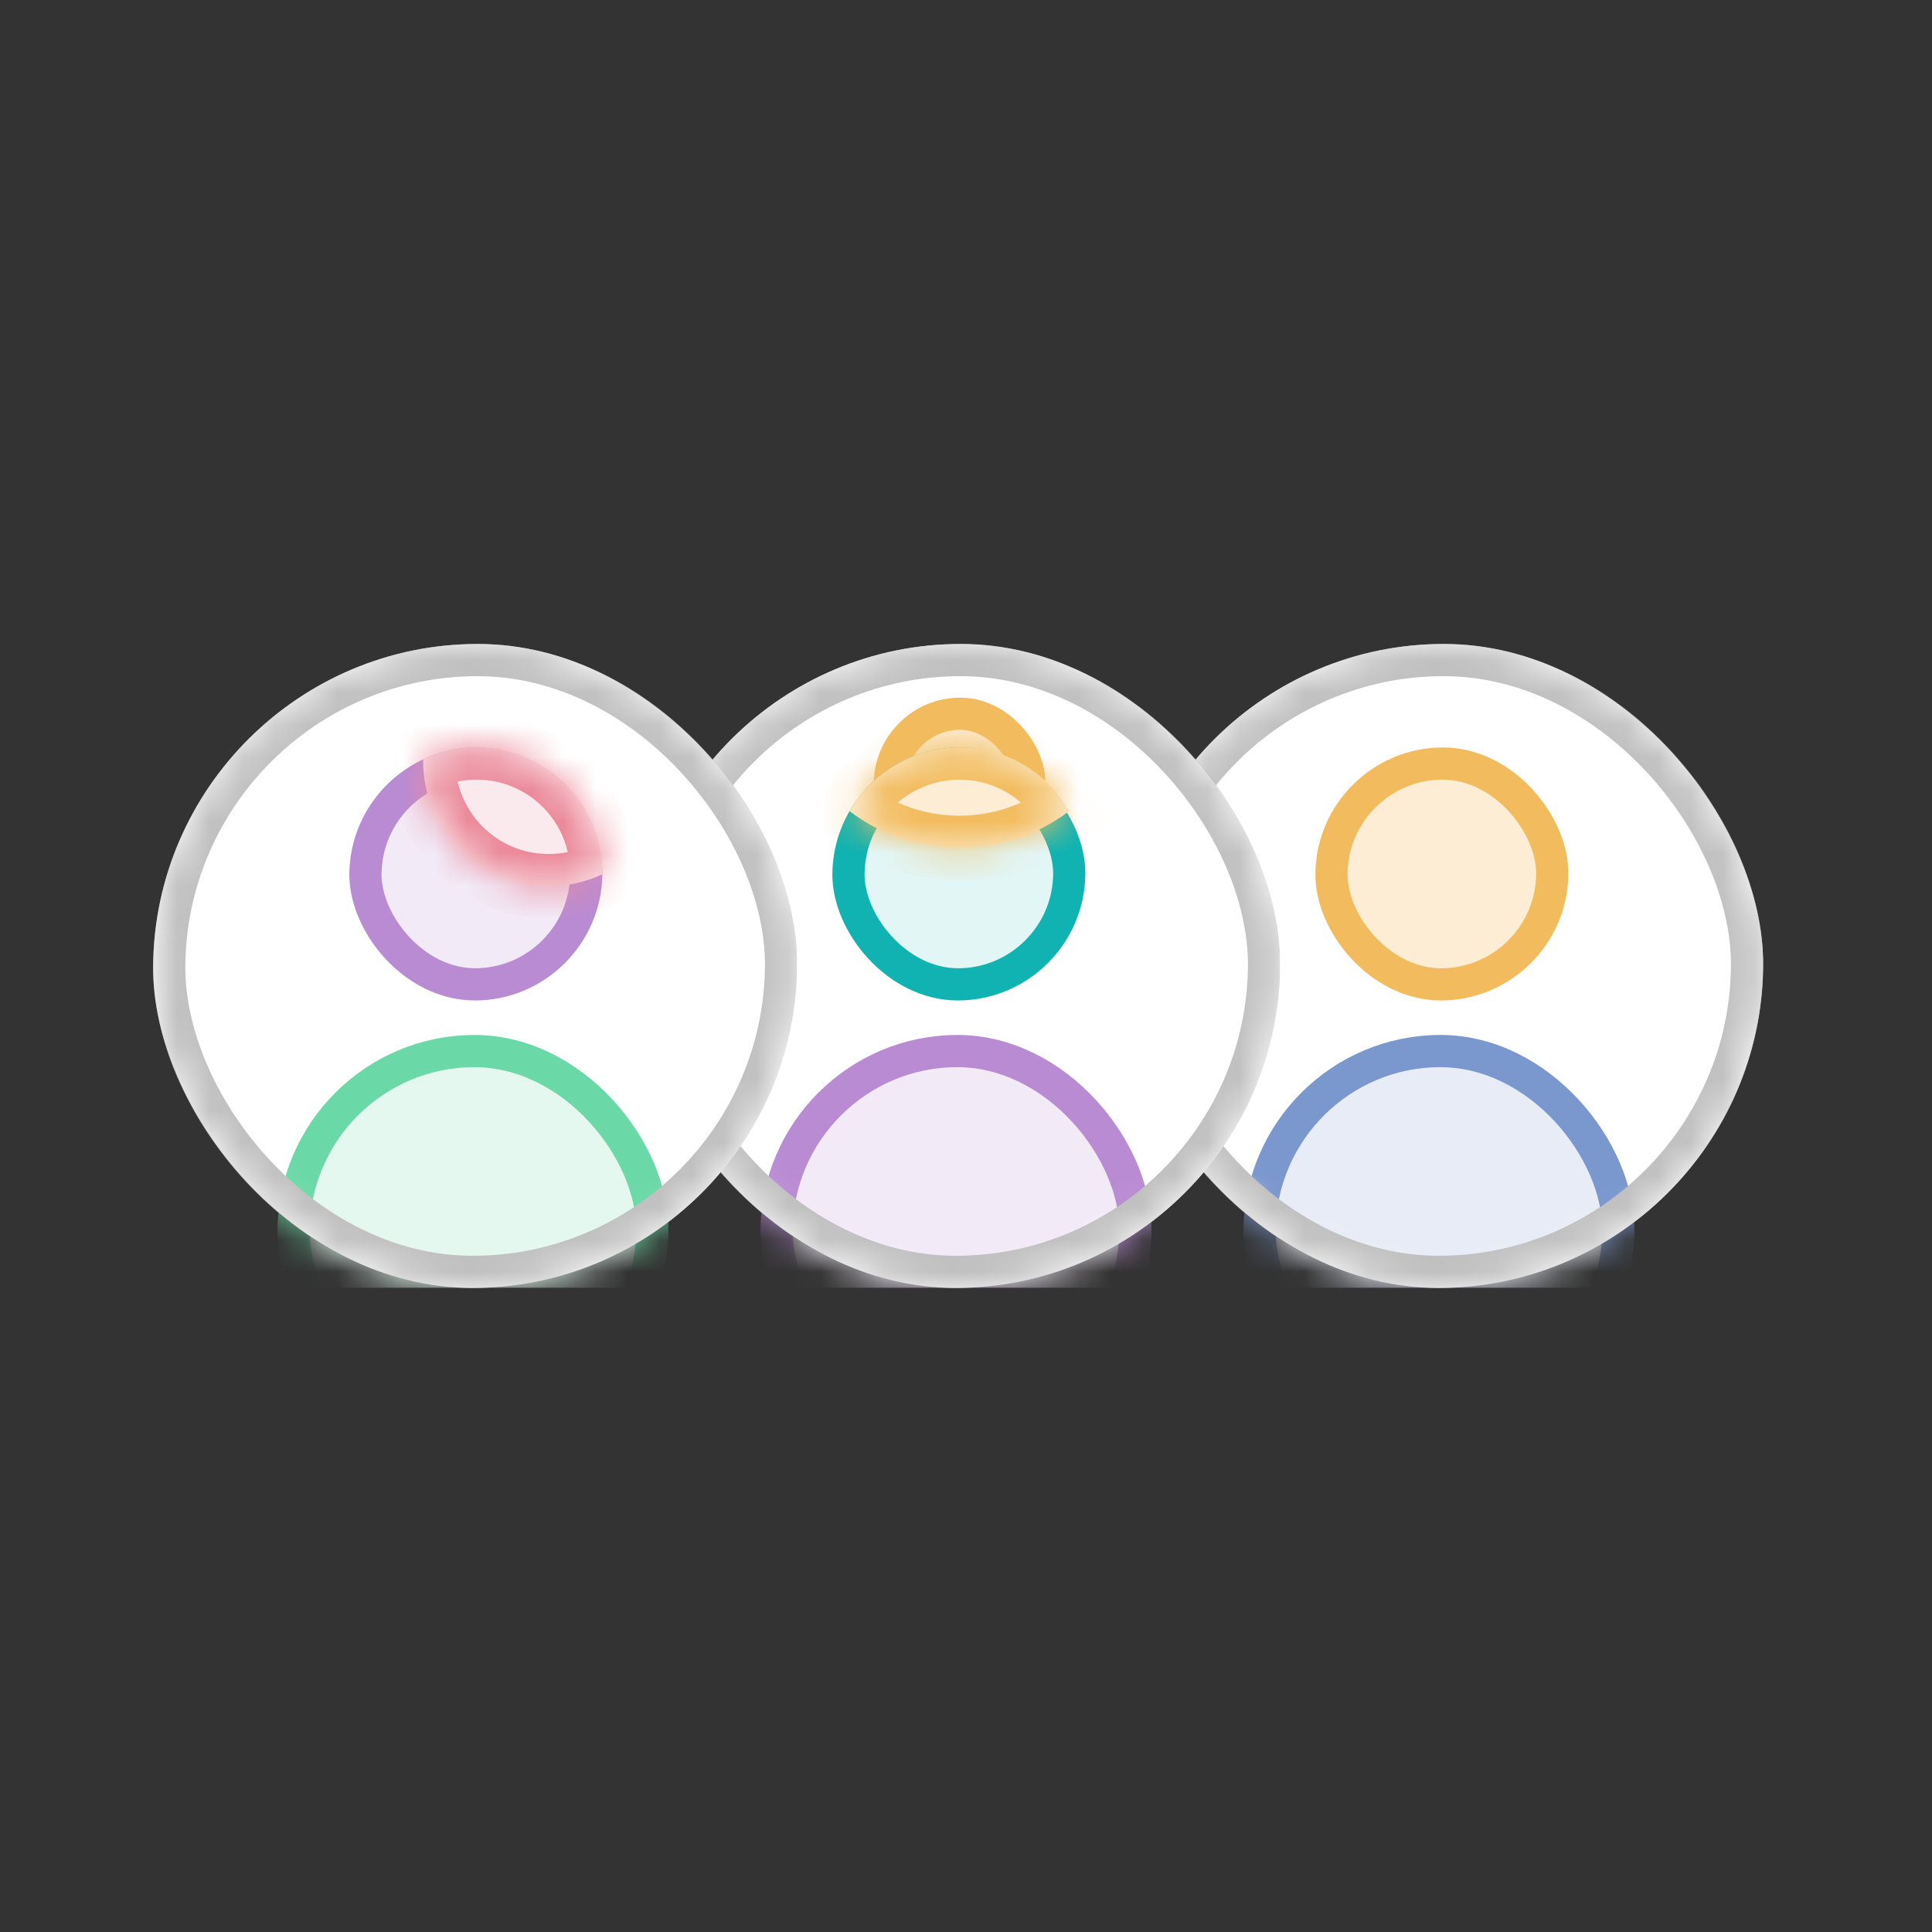 <svg width="60" height="60" viewBox="0 0 60 60" fill="none" xmlns="http://www.w3.org/2000/svg">
<rect x="0" y="0" width="60" height="60" fill="#333333" stroke="none"/>
<g clip-path="url(#clip0_2786_3375)">
<g clip-path="url(#clip1_2786_3375)">
<rect width="20" height="20" rx="10" transform="matrix(1 0 -0.008 1 34.836 19.999)" fill="white"/>
<mask id="mask0_2786_3375" style="mask-type:alpha" maskUnits="userSpaceOnUse" x="34" y="19" width="21" height="21">
<rect x="0.496" y="0.5" width="19" height="19" rx="9.5" transform="matrix(1 0 -0.008 1 34.84 19.999)" fill="#CBF7E1" stroke="#1FC47A"/>
</mask>
<g mask="url(#mask0_2786_3375)">
<rect x="0.496" y="0.5" width="6.857" height="6.857" rx="3.429" transform="matrix(1 0 -0.008 1 40.885 23.213)" fill="#FCEDD4" stroke="#F2BC5E"/>
<rect x="0.496" y="0.5" width="11.143" height="11.143" rx="5.571" transform="matrix(1 0 -0.008 1 38.669 32.142)" fill="#E7ECF6" stroke="#7A97CE"/>
<rect x="0.496" y="0.5" width="19" height="19" rx="9.5" transform="matrix(1 0 -0.008 1 34.84 19.999)" stroke="#BFBFBF"/>
</g>
</g>
<g clip-path="url(#clip2_2786_3375)">
<rect width="20" height="20" rx="10" transform="matrix(1 0 -0.008 1 19.836 19.999)" fill="white"/>
<mask id="mask1_2786_3375" style="mask-type:alpha" maskUnits="userSpaceOnUse" x="19" y="19" width="21" height="21">
<rect x="0.496" y="0.5" width="19" height="19" rx="9.5" transform="matrix(1 0 -0.008 1 19.84 19.999)" fill="#CBF7E1" stroke="#1FC47A"/>
</mask>
<g mask="url(#mask1_2786_3375)">
<rect x="0.496" y="0.5" width="4.333" height="4.333" rx="2.167" transform="matrix(1 0 -0.008 1 27.16 21.666)" fill="#FCEDD4" stroke="#F2BC5E"/>
<rect x="0.496" y="0.5" width="6.857" height="6.857" rx="3.429" transform="matrix(1 0 -0.008 1 25.885 23.213)" fill="#E2F6F6" stroke="#10B2B2"/>
<mask id="path-10-inside-1_2786_3375" fill="white">
<path fill-rule="evenodd" clip-rule="evenodd" d="M33.204 25.191C32.249 25.907 31.065 26.332 29.784 26.332C28.503 26.332 27.326 25.907 26.383 25.191C27.07 24.009 28.35 23.213 29.809 23.213C31.269 23.213 32.537 24.009 33.204 25.191Z"/>
</mask>
<path fill-rule="evenodd" clip-rule="evenodd" d="M33.204 25.191C32.249 25.907 31.065 26.332 29.784 26.332C28.503 26.332 27.326 25.907 26.383 25.191C27.07 24.009 28.35 23.213 29.809 23.213C31.269 23.213 32.537 24.009 33.204 25.191Z" fill="#FCEDD4"/>
<path d="M33.204 25.191L33.8 25.989L34.508 25.458L34.076 24.694L33.204 25.191ZM26.383 25.191L25.519 24.694L25.075 25.458L25.773 25.989L26.383 25.191ZM32.608 24.393C31.822 24.983 30.848 25.332 29.792 25.332L29.776 27.332C31.281 27.332 32.677 26.832 33.8 25.989L32.608 24.393ZM29.792 25.332C28.736 25.332 27.768 24.983 26.991 24.393L25.773 25.989C26.883 26.832 28.27 27.332 29.776 27.332L29.792 25.332ZM27.246 25.688C27.76 24.804 28.714 24.213 29.801 24.213L29.818 22.213C27.985 22.213 26.379 23.214 25.519 24.694L27.246 25.688ZM29.801 24.213C30.888 24.213 31.833 24.805 32.333 25.688L34.076 24.694C33.24 23.214 31.65 22.213 29.818 22.213L29.801 24.213Z" fill="#F2BC5E" mask="url(#path-10-inside-1_2786_3375)"/>
<rect x="0.496" y="0.5" width="11.143" height="11.143" rx="5.571" transform="matrix(1 0 -0.008 1 23.669 32.142)" fill="#F2EAF7" stroke="#B98BD3"/>
<rect x="0.496" y="0.5" width="19" height="19" rx="9.5" transform="matrix(1 0 -0.008 1 19.84 19.999)" stroke="#BFBFBF"/>
</g>
</g>
<g clip-path="url(#clip3_2786_3375)">
<rect width="20" height="20" rx="10" transform="matrix(1 0 -0.008 1 4.836 19.999)" fill="white"/>
<mask id="mask2_2786_3375" style="mask-type:alpha" maskUnits="userSpaceOnUse" x="4" y="19" width="21" height="21">
<rect x="0.496" y="0.5" width="19" height="19" rx="9.5" transform="matrix(1 0 -0.008 1 4.84 19.999)" fill="#CBF7E1" stroke="#1FC47A"/>
</mask>
<g mask="url(#mask2_2786_3375)">
<rect x="0.496" y="0.5" width="6.857" height="6.857" rx="3.429" transform="matrix(1 0 -0.008 1 10.885 23.213)" fill="#F2EAF7" stroke="#B98BD3"/>
<mask id="path-17-inside-2_2786_3375" fill="white">
<path fill-rule="evenodd" clip-rule="evenodd" d="M13.14 23.583C13.14 23.587 13.14 23.59 13.14 23.594C13.122 25.763 14.866 27.522 17.036 27.522C17.632 27.522 18.198 27.39 18.706 27.152C18.706 27.149 18.706 27.145 18.706 27.141C18.724 24.972 16.979 23.213 14.809 23.213C14.214 23.213 13.648 23.346 13.14 23.583Z"/>
</mask>
<path fill-rule="evenodd" clip-rule="evenodd" d="M13.14 23.583C13.14 23.587 13.14 23.59 13.14 23.594C13.122 25.763 14.866 27.522 17.036 27.522C17.632 27.522 18.198 27.39 18.706 27.152C18.706 27.149 18.706 27.145 18.706 27.141C18.724 24.972 16.979 23.213 14.809 23.213C14.214 23.213 13.648 23.346 13.14 23.583Z" fill="#fbeaed"/>
<path d="M13.14 23.583L12.723 22.678L12.147 22.947L12.14 23.58L13.14 23.583ZM18.706 27.152L19.123 28.058L19.699 27.788L19.706 27.155L18.706 27.152ZM14.14 23.594C14.14 23.591 14.14 23.588 14.14 23.585L12.14 23.58C12.14 23.585 12.14 23.589 12.14 23.594H14.14ZM17.044 26.522C15.427 26.522 14.127 25.211 14.14 23.594H12.14C12.117 26.316 14.306 28.522 17.028 28.522L17.044 26.522ZM18.288 26.247C17.911 26.423 17.49 26.522 17.044 26.522L17.028 28.522C17.773 28.522 18.485 28.356 19.123 28.058L18.288 26.247ZM17.706 27.141C17.706 27.144 17.706 27.146 17.706 27.15L19.706 27.155C19.706 27.151 19.706 27.146 19.706 27.141H17.706ZM14.801 24.213C16.419 24.213 17.719 25.524 17.706 27.141H19.706C19.728 24.419 17.54 22.213 14.818 22.213L14.801 24.213ZM13.557 24.488C13.934 24.312 14.355 24.213 14.801 24.213L14.818 22.213C14.072 22.213 13.361 22.379 12.723 22.678L13.557 24.488Z" fill="#eb8a9a" mask="url(#path-17-inside-2_2786_3375)"/>
<rect x="0.496" y="0.5" width="11.143" height="11.143" rx="5.571" transform="matrix(1 0 -0.008 1 8.669 32.142)" fill="#e4f8ef" stroke="#6bd8a7"/>
<rect x="0.496" y="0.5" width="19" height="19" rx="9.5" transform="matrix(1 0 -0.008 1 4.84 19.999)" stroke="#BFBFBF"/>
</g>
</g>
</g>
<defs>
<clipPath id="clip0_2786_3375">
<rect width="60" height="60" fill="white"/>
</clipPath>
<clipPath id="clip1_2786_3375">
<rect width="20" height="20" fill="white" transform="matrix(1 0 -0.008 1 34.836 19.999)"/>
</clipPath>
<clipPath id="clip2_2786_3375">
<rect width="20" height="20" fill="white" transform="matrix(1 0 -0.008 1 19.836 19.999)"/>
</clipPath>
<clipPath id="clip3_2786_3375">
<rect width="20" height="20" fill="white" transform="matrix(1 0 -0.008 1 4.836 19.999)"/>
</clipPath>
</defs>
</svg>
